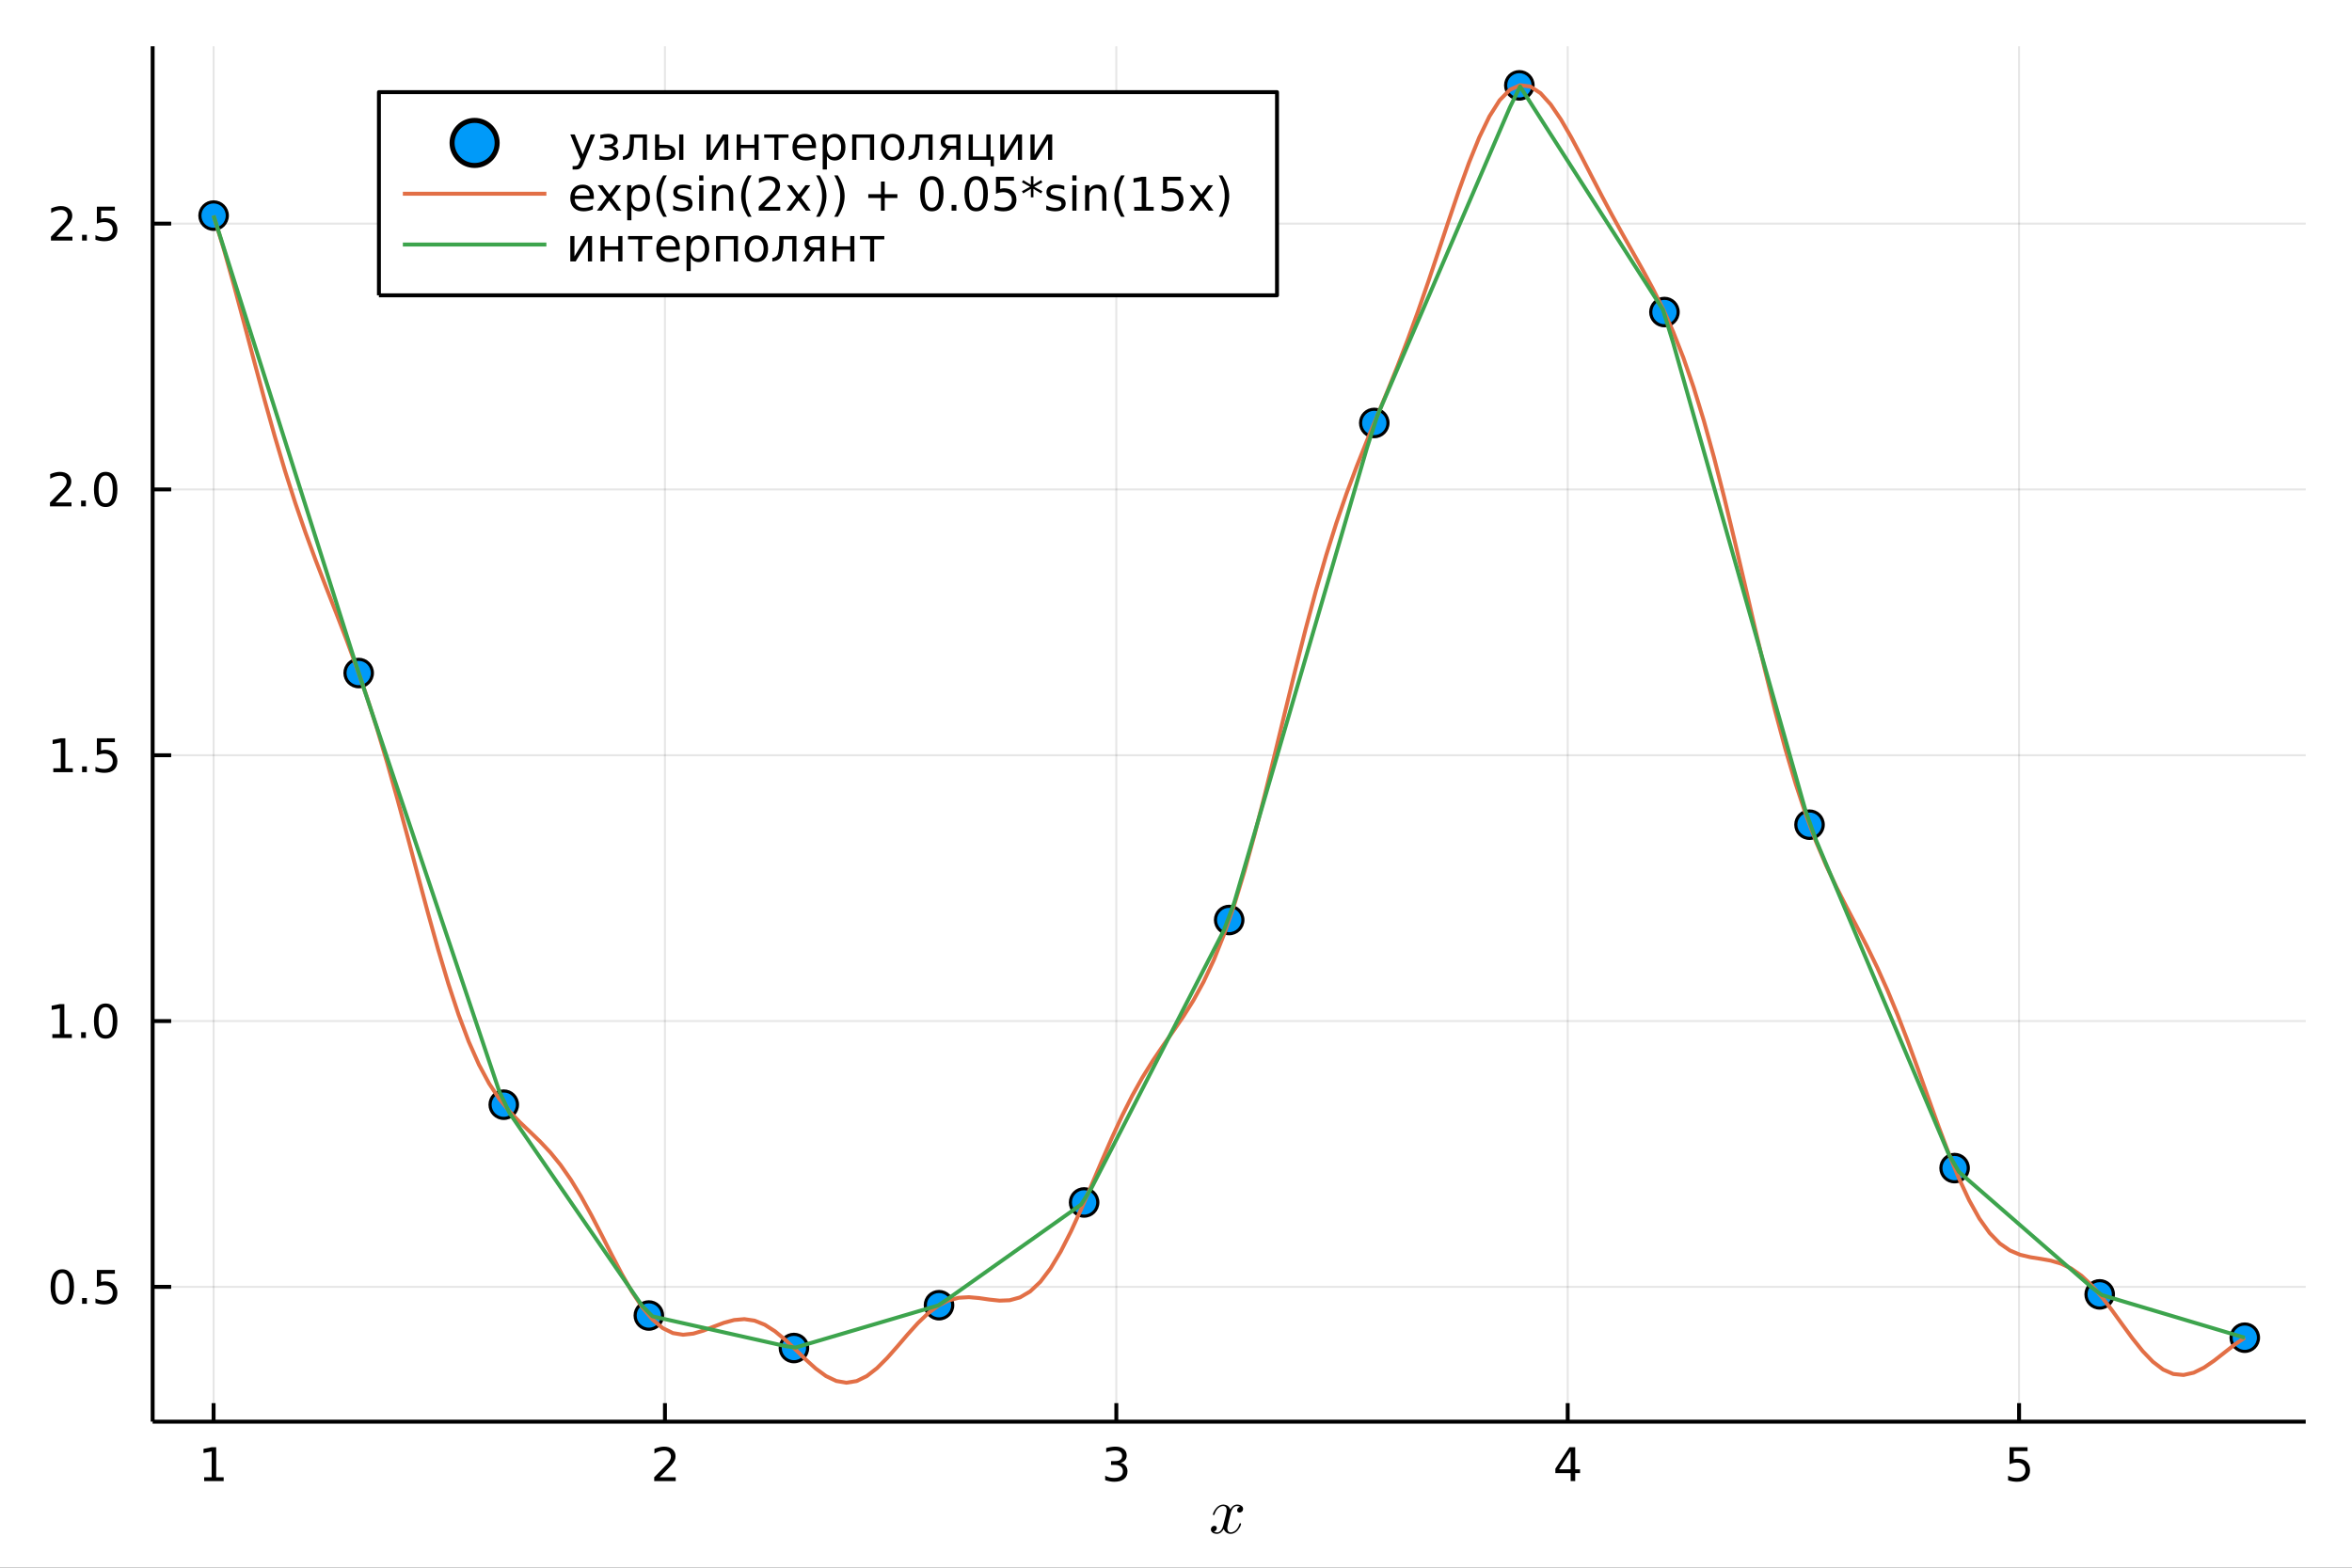<?xml version="1.0" encoding="utf-8"?>
<svg xmlns="http://www.w3.org/2000/svg" xmlns:xlink="http://www.w3.org/1999/xlink" width="600" height="400" viewBox="0 0 2400 1600">
<rect x="0" y="0" width="2400" height="1600" fill="#333333" stroke="none"/>
<defs>
  <clipPath id="clip840">
    <rect x="0" y="0" width="2400" height="1600"/>
  </clipPath>
</defs>
<path clip-path="url(#clip840)" d="
M0 1600 L2400 1600 L2400 0 L0 0  Z
  " fill="#ffffff" fill-rule="evenodd" fill-opacity="1"/>
<defs>
  <clipPath id="clip841">
    <rect x="480" y="0" width="1681" height="1600"/>
  </clipPath>
</defs>
<defs>
  <clipPath id="clip842">
    <rect x="155" y="47" width="2198" height="1405"/>
  </clipPath>
</defs>
<path clip-path="url(#clip840)" d="
M155.765 1450.96 L2352.76 1450.96 L2352.76 47.244 L155.765 47.244  Z
  " fill="#ffffff" fill-rule="evenodd" fill-opacity="1"/>
<polyline clip-path="url(#clip842)" style="stroke:#000000; stroke-linecap:butt; stroke-linejoin:round; stroke-width:2; stroke-opacity:0.1; fill:none" points="
  217.944,1450.96 217.944,47.244 
  "/>
<polyline clip-path="url(#clip842)" style="stroke:#000000; stroke-linecap:butt; stroke-linejoin:round; stroke-width:2; stroke-opacity:0.1; fill:none" points="
  678.529,1450.96 678.529,47.244 
  "/>
<polyline clip-path="url(#clip842)" style="stroke:#000000; stroke-linecap:butt; stroke-linejoin:round; stroke-width:2; stroke-opacity:0.1; fill:none" points="
  1139.11,1450.96 1139.11,47.244 
  "/>
<polyline clip-path="url(#clip842)" style="stroke:#000000; stroke-linecap:butt; stroke-linejoin:round; stroke-width:2; stroke-opacity:0.1; fill:none" points="
  1599.7,1450.96 1599.7,47.244 
  "/>
<polyline clip-path="url(#clip842)" style="stroke:#000000; stroke-linecap:butt; stroke-linejoin:round; stroke-width:2; stroke-opacity:0.1; fill:none" points="
  2060.28,1450.96 2060.28,47.244 
  "/>
<polyline clip-path="url(#clip840)" style="stroke:#000000; stroke-linecap:butt; stroke-linejoin:round; stroke-width:4; stroke-opacity:1; fill:none" points="
  155.765,1450.96 2352.76,1450.96 
  "/>
<polyline clip-path="url(#clip840)" style="stroke:#000000; stroke-linecap:butt; stroke-linejoin:round; stroke-width:4; stroke-opacity:1; fill:none" points="
  217.944,1450.96 217.944,1432.06 
  "/>
<polyline clip-path="url(#clip840)" style="stroke:#000000; stroke-linecap:butt; stroke-linejoin:round; stroke-width:4; stroke-opacity:1; fill:none" points="
  678.529,1450.96 678.529,1432.06 
  "/>
<polyline clip-path="url(#clip840)" style="stroke:#000000; stroke-linecap:butt; stroke-linejoin:round; stroke-width:4; stroke-opacity:1; fill:none" points="
  1139.11,1450.96 1139.11,1432.06 
  "/>
<polyline clip-path="url(#clip840)" style="stroke:#000000; stroke-linecap:butt; stroke-linejoin:round; stroke-width:4; stroke-opacity:1; fill:none" points="
  1599.7,1450.96 1599.7,1432.06 
  "/>
<polyline clip-path="url(#clip840)" style="stroke:#000000; stroke-linecap:butt; stroke-linejoin:round; stroke-width:4; stroke-opacity:1; fill:none" points="
  2060.28,1450.96 2060.28,1432.06 
  "/>
<path clip-path="url(#clip840)" d="M208.326 1507.7 L215.965 1507.7 L215.965 1481.33 L207.655 1483 L207.655 1478.74 L215.918 1477.07 L220.594 1477.07 L220.594 1507.7 L228.233 1507.7 L228.233 1511.63 L208.326 1511.63 L208.326 1507.7 Z" fill="#000000" fill-rule="evenodd" fill-opacity="1" /><path clip-path="url(#clip840)" d="M673.182 1507.7 L689.501 1507.7 L689.501 1511.63 L667.557 1511.63 L667.557 1507.7 Q670.219 1504.94 674.802 1500.31 Q679.409 1495.66 680.589 1494.32 Q682.835 1491.79 683.714 1490.06 Q684.617 1488.3 684.617 1486.61 Q684.617 1483.85 682.673 1482.12 Q680.751 1480.38 677.649 1480.38 Q675.45 1480.38 672.997 1481.15 Q670.566 1481.91 667.788 1483.46 L667.788 1478.74 Q670.612 1477.6 673.066 1477.03 Q675.52 1476.45 677.557 1476.45 Q682.927 1476.45 686.122 1479.13 Q689.316 1481.82 689.316 1486.31 Q689.316 1488.44 688.506 1490.36 Q687.719 1492.26 685.612 1494.85 Q685.034 1495.52 681.932 1498.74 Q678.83 1501.93 673.182 1507.7 Z" fill="#000000" fill-rule="evenodd" fill-opacity="1" /><path clip-path="url(#clip840)" d="M1143.36 1493 Q1146.72 1493.72 1148.59 1495.98 Q1150.49 1498.25 1150.49 1501.59 Q1150.49 1506.7 1146.97 1509.5 Q1143.45 1512.3 1136.97 1512.3 Q1134.8 1512.3 1132.48 1511.86 Q1130.19 1511.45 1127.74 1510.59 L1127.74 1506.08 Q1129.68 1507.21 1132 1507.79 Q1134.31 1508.37 1136.83 1508.37 Q1141.23 1508.37 1143.52 1506.63 Q1145.84 1504.9 1145.84 1501.59 Q1145.84 1498.53 1143.69 1496.82 Q1141.56 1495.08 1137.74 1495.08 L1133.71 1495.08 L1133.71 1491.24 L1137.92 1491.24 Q1141.37 1491.24 1143.2 1489.87 Q1145.03 1488.48 1145.03 1485.89 Q1145.03 1483.23 1143.13 1481.82 Q1141.26 1480.38 1137.74 1480.38 Q1135.82 1480.38 1133.62 1480.8 Q1131.42 1481.22 1128.78 1482.1 L1128.78 1477.93 Q1131.44 1477.19 1133.76 1476.82 Q1136.09 1476.45 1138.15 1476.45 Q1143.48 1476.45 1146.58 1478.88 Q1149.68 1481.29 1149.68 1485.41 Q1149.68 1488.28 1148.04 1490.27 Q1146.39 1492.23 1143.36 1493 Z" fill="#000000" fill-rule="evenodd" fill-opacity="1" /><path clip-path="url(#clip840)" d="M1602.71 1481.15 L1590.9 1499.6 L1602.71 1499.6 L1602.71 1481.15 M1601.48 1477.07 L1607.36 1477.07 L1607.36 1499.6 L1612.29 1499.6 L1612.29 1503.48 L1607.36 1503.48 L1607.36 1511.63 L1602.71 1511.63 L1602.71 1503.48 L1587.11 1503.48 L1587.11 1498.97 L1601.48 1477.07 Z" fill="#000000" fill-rule="evenodd" fill-opacity="1" /><path clip-path="url(#clip840)" d="M2050.56 1477.07 L2068.92 1477.07 L2068.92 1481.01 L2054.84 1481.01 L2054.84 1489.48 Q2055.86 1489.13 2056.88 1488.97 Q2057.9 1488.79 2058.92 1488.79 Q2064.71 1488.79 2068.09 1491.96 Q2071.46 1495.13 2071.46 1500.54 Q2071.46 1506.12 2067.99 1509.22 Q2064.52 1512.3 2058.2 1512.3 Q2056.03 1512.3 2053.76 1511.93 Q2051.51 1511.56 2049.1 1510.82 L2049.1 1506.12 Q2051.19 1507.26 2053.41 1507.81 Q2055.63 1508.37 2058.11 1508.37 Q2062.11 1508.37 2064.45 1506.26 Q2066.79 1504.16 2066.79 1500.54 Q2066.79 1496.93 2064.45 1494.83 Q2062.11 1492.72 2058.11 1492.72 Q2056.23 1492.72 2054.36 1493.14 Q2052.51 1493.55 2050.56 1494.43 L2050.56 1477.07 Z" fill="#000000" fill-rule="evenodd" fill-opacity="1" /><path clip-path="url(#clip840)" d="M1268.43 1539.92 Q1268.43 1541.72 1267.31 1542.75 Q1266.18 1543.75 1264.89 1543.75 Q1263.67 1543.75 1263.02 1543.04 Q1262.38 1542.33 1262.38 1541.43 Q1262.38 1540.21 1263.28 1539.14 Q1264.18 1538.08 1265.54 1537.85 Q1264.21 1537.02 1262.25 1537.02 Q1260.96 1537.02 1259.83 1537.69 Q1258.74 1538.37 1258.06 1539.24 Q1257.42 1540.11 1256.84 1541.37 Q1256.29 1542.59 1256.07 1543.33 Q1255.87 1544.04 1255.71 1544.81 L1253.46 1553.83 Q1252.36 1558.11 1252.36 1559.63 Q1252.36 1561.49 1253.26 1562.75 Q1254.17 1563.97 1255.97 1563.97 Q1256.68 1563.97 1257.48 1563.78 Q1258.29 1563.55 1259.32 1562.98 Q1260.38 1562.36 1261.32 1561.46 Q1262.28 1560.53 1263.22 1558.95 Q1264.15 1557.37 1264.76 1555.34 Q1264.96 1554.63 1265.6 1554.63 Q1266.4 1554.63 1266.4 1555.28 Q1266.4 1555.83 1265.95 1556.98 Q1265.54 1558.11 1264.6 1559.59 Q1263.7 1561.04 1262.51 1562.36 Q1261.32 1563.65 1259.54 1564.55 Q1257.77 1565.46 1255.84 1565.46 Q1253.07 1565.46 1251.24 1563.97 Q1249.4 1562.49 1248.72 1560.43 Q1248.56 1560.72 1248.34 1561.11 Q1248.11 1561.49 1247.44 1562.36 Q1246.79 1563.2 1246.05 1563.84 Q1245.31 1564.46 1244.15 1564.94 Q1243.02 1565.46 1241.8 1565.46 Q1240.25 1565.46 1238.87 1565 Q1237.52 1564.55 1236.55 1563.52 Q1235.58 1562.49 1235.58 1561.08 Q1235.58 1559.5 1236.65 1558.4 Q1237.74 1557.27 1239.22 1557.27 Q1240.16 1557.27 1240.9 1557.82 Q1241.67 1558.37 1241.67 1559.56 Q1241.67 1560.88 1240.77 1561.88 Q1239.87 1562.88 1238.58 1563.14 Q1239.9 1563.97 1241.86 1563.97 Q1243.99 1563.97 1245.66 1562.11 Q1247.34 1560.24 1248.14 1557.11 Q1250.14 1549.61 1250.91 1546.26 Q1251.69 1542.88 1251.69 1541.43 Q1251.69 1540.08 1251.33 1539.14 Q1250.98 1538.21 1250.37 1537.79 Q1249.79 1537.34 1249.24 1537.18 Q1248.72 1537.02 1248.14 1537.02 Q1247.18 1537.02 1246.08 1537.4 Q1245.02 1537.79 1243.73 1538.69 Q1242.48 1539.56 1241.28 1541.37 Q1240.09 1543.17 1239.29 1545.65 Q1239.13 1546.39 1238.42 1546.39 Q1237.65 1546.36 1237.65 1545.71 Q1237.65 1545.17 1238.06 1544.04 Q1238.51 1542.88 1239.42 1541.43 Q1240.35 1539.98 1241.54 1538.69 Q1242.77 1537.37 1244.54 1536.47 Q1246.34 1535.57 1248.27 1535.57 Q1249.14 1535.57 1249.98 1535.76 Q1250.85 1535.92 1251.88 1536.41 Q1252.94 1536.89 1253.88 1537.95 Q1254.81 1539.01 1255.39 1540.56 Q1255.78 1539.82 1256.29 1539.11 Q1256.84 1538.4 1257.68 1537.53 Q1258.55 1536.63 1259.74 1536.12 Q1260.96 1535.57 1262.31 1535.57 Q1263.64 1535.57 1264.92 1535.92 Q1266.21 1536.24 1267.31 1537.31 Q1268.43 1538.34 1268.43 1539.92 Z" fill="#000000" fill-rule="evenodd" fill-opacity="1" /><polyline clip-path="url(#clip842)" style="stroke:#000000; stroke-linecap:butt; stroke-linejoin:round; stroke-width:2; stroke-opacity:0.1; fill:none" points="
  155.765,1313.39 2352.76,1313.39 
  "/>
<polyline clip-path="url(#clip842)" style="stroke:#000000; stroke-linecap:butt; stroke-linejoin:round; stroke-width:2; stroke-opacity:0.1; fill:none" points="
  155.765,1042.1 2352.76,1042.1 
  "/>
<polyline clip-path="url(#clip842)" style="stroke:#000000; stroke-linecap:butt; stroke-linejoin:round; stroke-width:2; stroke-opacity:0.1; fill:none" points="
  155.765,770.808 2352.76,770.808 
  "/>
<polyline clip-path="url(#clip842)" style="stroke:#000000; stroke-linecap:butt; stroke-linejoin:round; stroke-width:2; stroke-opacity:0.1; fill:none" points="
  155.765,499.518 2352.76,499.518 
  "/>
<polyline clip-path="url(#clip842)" style="stroke:#000000; stroke-linecap:butt; stroke-linejoin:round; stroke-width:2; stroke-opacity:0.1; fill:none" points="
  155.765,228.229 2352.76,228.229 
  "/>
<polyline clip-path="url(#clip840)" style="stroke:#000000; stroke-linecap:butt; stroke-linejoin:round; stroke-width:4; stroke-opacity:1; fill:none" points="
  155.765,1450.96 155.765,47.244 
  "/>
<polyline clip-path="url(#clip840)" style="stroke:#000000; stroke-linecap:butt; stroke-linejoin:round; stroke-width:4; stroke-opacity:1; fill:none" points="
  155.765,1313.39 174.663,1313.39 
  "/>
<polyline clip-path="url(#clip840)" style="stroke:#000000; stroke-linecap:butt; stroke-linejoin:round; stroke-width:4; stroke-opacity:1; fill:none" points="
  155.765,1042.1 174.663,1042.1 
  "/>
<polyline clip-path="url(#clip840)" style="stroke:#000000; stroke-linecap:butt; stroke-linejoin:round; stroke-width:4; stroke-opacity:1; fill:none" points="
  155.765,770.808 174.663,770.808 
  "/>
<polyline clip-path="url(#clip840)" style="stroke:#000000; stroke-linecap:butt; stroke-linejoin:round; stroke-width:4; stroke-opacity:1; fill:none" points="
  155.765,499.518 174.663,499.518 
  "/>
<polyline clip-path="url(#clip840)" style="stroke:#000000; stroke-linecap:butt; stroke-linejoin:round; stroke-width:4; stroke-opacity:1; fill:none" points="
  155.765,228.229 174.663,228.229 
  "/>
<path clip-path="url(#clip840)" d="M63.585 1299.19 Q59.974 1299.19 58.145 1302.75 Q56.339 1306.29 56.339 1313.42 Q56.339 1320.53 58.145 1324.09 Q59.974 1327.63 63.585 1327.63 Q67.219 1327.63 69.024 1324.09 Q70.853 1320.53 70.853 1313.42 Q70.853 1306.29 69.024 1302.75 Q67.219 1299.19 63.585 1299.19 M63.585 1295.48 Q69.395 1295.48 72.45 1300.09 Q75.529 1304.67 75.529 1313.42 Q75.529 1322.15 72.45 1326.76 Q69.395 1331.34 63.585 1331.34 Q57.775 1331.34 54.696 1326.76 Q51.64 1322.15 51.64 1313.42 Q51.64 1304.67 54.696 1300.09 Q57.775 1295.48 63.585 1295.48 Z" fill="#000000" fill-rule="evenodd" fill-opacity="1" /><path clip-path="url(#clip840)" d="M83.747 1324.79 L88.631 1324.79 L88.631 1330.67 L83.747 1330.67 L83.747 1324.79 Z" fill="#000000" fill-rule="evenodd" fill-opacity="1" /><path clip-path="url(#clip840)" d="M98.862 1296.11 L117.219 1296.11 L117.219 1300.04 L103.145 1300.04 L103.145 1308.51 Q104.163 1308.17 105.182 1308.01 Q106.2 1307.82 107.219 1307.82 Q113.006 1307.82 116.385 1310.99 Q119.765 1314.16 119.765 1319.58 Q119.765 1325.16 116.293 1328.26 Q112.82 1331.34 106.501 1331.34 Q104.325 1331.34 102.057 1330.97 Q99.811 1330.6 97.404 1329.86 L97.404 1325.16 Q99.487 1326.29 101.709 1326.85 Q103.932 1327.4 106.408 1327.4 Q110.413 1327.4 112.751 1325.3 Q115.089 1323.19 115.089 1319.58 Q115.089 1315.97 112.751 1313.86 Q110.413 1311.76 106.408 1311.76 Q104.534 1311.76 102.659 1312.17 Q100.807 1312.59 98.862 1313.47 L98.862 1296.11 Z" fill="#000000" fill-rule="evenodd" fill-opacity="1" /><path clip-path="url(#clip840)" d="M53.4 1055.44 L61.038 1055.44 L61.038 1029.08 L52.728 1030.74 L52.728 1026.48 L60.992 1024.82 L65.668 1024.82 L65.668 1055.44 L73.307 1055.44 L73.307 1059.38 L53.4 1059.38 L53.4 1055.44 Z" fill="#000000" fill-rule="evenodd" fill-opacity="1" /><path clip-path="url(#clip840)" d="M82.751 1053.5 L87.635 1053.5 L87.635 1059.38 L82.751 1059.38 L82.751 1053.5 Z" fill="#000000" fill-rule="evenodd" fill-opacity="1" /><path clip-path="url(#clip840)" d="M107.821 1027.9 Q104.209 1027.9 102.381 1031.46 Q100.575 1035 100.575 1042.13 Q100.575 1049.24 102.381 1052.8 Q104.209 1056.35 107.821 1056.35 Q111.455 1056.35 113.26 1052.8 Q115.089 1049.24 115.089 1042.13 Q115.089 1035 113.26 1031.46 Q111.455 1027.9 107.821 1027.9 M107.821 1024.19 Q113.631 1024.19 116.686 1028.8 Q119.765 1033.38 119.765 1042.13 Q119.765 1050.86 116.686 1055.47 Q113.631 1060.05 107.821 1060.05 Q102.01 1060.05 98.932 1055.47 Q95.876 1050.86 95.876 1042.13 Q95.876 1033.38 98.932 1028.8 Q102.01 1024.19 107.821 1024.19 Z" fill="#000000" fill-rule="evenodd" fill-opacity="1" /><path clip-path="url(#clip840)" d="M54.395 784.153 L62.034 784.153 L62.034 757.787 L53.724 759.454 L53.724 755.195 L61.987 753.528 L66.663 753.528 L66.663 784.153 L74.302 784.153 L74.302 788.088 L54.395 788.088 L54.395 784.153 Z" fill="#000000" fill-rule="evenodd" fill-opacity="1" /><path clip-path="url(#clip840)" d="M83.747 782.208 L88.631 782.208 L88.631 788.088 L83.747 788.088 L83.747 782.208 Z" fill="#000000" fill-rule="evenodd" fill-opacity="1" /><path clip-path="url(#clip840)" d="M98.862 753.528 L117.219 753.528 L117.219 757.463 L103.145 757.463 L103.145 765.935 Q104.163 765.588 105.182 765.426 Q106.2 765.241 107.219 765.241 Q113.006 765.241 116.385 768.412 Q119.765 771.583 119.765 777 Q119.765 782.579 116.293 785.681 Q112.82 788.759 106.501 788.759 Q104.325 788.759 102.057 788.389 Q99.811 788.019 97.404 787.278 L97.404 782.579 Q99.487 783.713 101.709 784.269 Q103.932 784.824 106.408 784.824 Q110.413 784.824 112.751 782.718 Q115.089 780.611 115.089 777 Q115.089 773.389 112.751 771.282 Q110.413 769.176 106.408 769.176 Q104.534 769.176 102.659 769.593 Q100.807 770.009 98.862 770.889 L98.862 753.528 Z" fill="#000000" fill-rule="evenodd" fill-opacity="1" /><path clip-path="url(#clip840)" d="M56.617 512.863 L72.936 512.863 L72.936 516.798 L50.992 516.798 L50.992 512.863 Q53.654 510.108 58.237 505.479 Q62.844 500.826 64.025 499.484 Q66.27 496.96 67.149 495.224 Q68.052 493.465 68.052 491.775 Q68.052 489.021 66.108 487.285 Q64.186 485.548 61.085 485.548 Q58.886 485.548 56.432 486.312 Q54.001 487.076 51.224 488.627 L51.224 483.905 Q54.048 482.771 56.501 482.192 Q58.955 481.613 60.992 481.613 Q66.362 481.613 69.557 484.298 Q72.751 486.984 72.751 491.474 Q72.751 493.604 71.941 495.525 Q71.154 497.423 69.048 500.016 Q68.469 500.687 65.367 503.905 Q62.265 507.099 56.617 512.863 Z" fill="#000000" fill-rule="evenodd" fill-opacity="1" /><path clip-path="url(#clip840)" d="M82.751 510.919 L87.635 510.919 L87.635 516.798 L82.751 516.798 L82.751 510.919 Z" fill="#000000" fill-rule="evenodd" fill-opacity="1" /><path clip-path="url(#clip840)" d="M107.821 485.317 Q104.209 485.317 102.381 488.882 Q100.575 492.423 100.575 499.553 Q100.575 506.659 102.381 510.224 Q104.209 513.766 107.821 513.766 Q111.455 513.766 113.26 510.224 Q115.089 506.659 115.089 499.553 Q115.089 492.423 113.26 488.882 Q111.455 485.317 107.821 485.317 M107.821 481.613 Q113.631 481.613 116.686 486.22 Q119.765 490.803 119.765 499.553 Q119.765 508.28 116.686 512.886 Q113.631 517.47 107.821 517.47 Q102.01 517.47 98.932 512.886 Q95.876 508.28 95.876 499.553 Q95.876 490.803 98.932 486.22 Q102.01 481.613 107.821 481.613 Z" fill="#000000" fill-rule="evenodd" fill-opacity="1" /><path clip-path="url(#clip840)" d="M57.612 241.573 L73.932 241.573 L73.932 245.509 L51.987 245.509 L51.987 241.573 Q54.65 238.819 59.233 234.189 Q63.839 229.536 65.02 228.194 Q67.265 225.671 68.145 223.935 Q69.048 222.175 69.048 220.486 Q69.048 217.731 67.103 215.995 Q65.182 214.259 62.08 214.259 Q59.881 214.259 57.427 215.023 Q54.997 215.787 52.219 217.337 L52.219 212.615 Q55.043 211.481 57.497 210.902 Q59.95 210.324 61.987 210.324 Q67.358 210.324 70.552 213.009 Q73.747 215.694 73.747 220.185 Q73.747 222.314 72.936 224.236 Q72.149 226.134 70.043 228.726 Q69.464 229.398 66.362 232.615 Q63.261 235.81 57.612 241.573 Z" fill="#000000" fill-rule="evenodd" fill-opacity="1" /><path clip-path="url(#clip840)" d="M83.747 239.629 L88.631 239.629 L88.631 245.509 L83.747 245.509 L83.747 239.629 Z" fill="#000000" fill-rule="evenodd" fill-opacity="1" /><path clip-path="url(#clip840)" d="M98.862 210.949 L117.219 210.949 L117.219 214.884 L103.145 214.884 L103.145 223.356 Q104.163 223.009 105.182 222.847 Q106.2 222.661 107.219 222.661 Q113.006 222.661 116.385 225.833 Q119.765 229.004 119.765 234.421 Q119.765 239.999 116.293 243.101 Q112.82 246.18 106.501 246.18 Q104.325 246.18 102.057 245.81 Q99.811 245.439 97.404 244.698 L97.404 239.999 Q99.487 241.134 101.709 241.689 Q103.932 242.245 106.408 242.245 Q110.413 242.245 112.751 240.138 Q115.089 238.032 115.089 234.421 Q115.089 230.81 112.751 228.703 Q110.413 226.597 106.408 226.597 Q104.534 226.597 102.659 227.013 Q100.807 227.43 98.862 228.31 L98.862 210.949 Z" fill="#000000" fill-rule="evenodd" fill-opacity="1" /><circle clip-path="url(#clip842)" cx="217.944" cy="220.04" r="14" fill="#009af9" fill-rule="evenodd" fill-opacity="1" stroke="#000000" stroke-opacity="1" stroke-width="3.2"/>
<circle clip-path="url(#clip842)" cx="365.989" cy="686.897" r="14" fill="#009af9" fill-rule="evenodd" fill-opacity="1" stroke="#000000" stroke-opacity="1" stroke-width="3.2"/>
<circle clip-path="url(#clip842)" cx="514.034" cy="1127.45" r="14" fill="#009af9" fill-rule="evenodd" fill-opacity="1" stroke="#000000" stroke-opacity="1" stroke-width="3.2"/>
<circle clip-path="url(#clip842)" cx="662.08" cy="1342.63" r="14" fill="#009af9" fill-rule="evenodd" fill-opacity="1" stroke="#000000" stroke-opacity="1" stroke-width="3.2"/>
<circle clip-path="url(#clip842)" cx="810.125" cy="1375.8" r="14" fill="#009af9" fill-rule="evenodd" fill-opacity="1" stroke="#000000" stroke-opacity="1" stroke-width="3.2"/>
<circle clip-path="url(#clip842)" cx="958.17" cy="1332.1" r="14" fill="#009af9" fill-rule="evenodd" fill-opacity="1" stroke="#000000" stroke-opacity="1" stroke-width="3.2"/>
<circle clip-path="url(#clip842)" cx="1106.22" cy="1227.23" r="14" fill="#009af9" fill-rule="evenodd" fill-opacity="1" stroke="#000000" stroke-opacity="1" stroke-width="3.2"/>
<circle clip-path="url(#clip842)" cx="1254.26" cy="938.96" r="14" fill="#009af9" fill-rule="evenodd" fill-opacity="1" stroke="#000000" stroke-opacity="1" stroke-width="3.2"/>
<circle clip-path="url(#clip842)" cx="1402.31" cy="431.679" r="14" fill="#009af9" fill-rule="evenodd" fill-opacity="1" stroke="#000000" stroke-opacity="1" stroke-width="3.2"/>
<circle clip-path="url(#clip842)" cx="1550.35" cy="87.103" r="14" fill="#009af9" fill-rule="evenodd" fill-opacity="1" stroke="#000000" stroke-opacity="1" stroke-width="3.2"/>
<circle clip-path="url(#clip842)" cx="1698.4" cy="318.475" r="14" fill="#009af9" fill-rule="evenodd" fill-opacity="1" stroke="#000000" stroke-opacity="1" stroke-width="3.2"/>
<circle clip-path="url(#clip842)" cx="1846.44" cy="841.68" r="14" fill="#009af9" fill-rule="evenodd" fill-opacity="1" stroke="#000000" stroke-opacity="1" stroke-width="3.2"/>
<circle clip-path="url(#clip842)" cx="1994.49" cy="1192.18" r="14" fill="#009af9" fill-rule="evenodd" fill-opacity="1" stroke="#000000" stroke-opacity="1" stroke-width="3.2"/>
<circle clip-path="url(#clip842)" cx="2142.53" cy="1321.04" r="14" fill="#009af9" fill-rule="evenodd" fill-opacity="1" stroke="#000000" stroke-opacity="1" stroke-width="3.2"/>
<circle clip-path="url(#clip842)" cx="2290.58" cy="1365.26" r="14" fill="#009af9" fill-rule="evenodd" fill-opacity="1" stroke="#000000" stroke-opacity="1" stroke-width="3.2"/>
<polyline clip-path="url(#clip842)" style="stroke:#e26f46; stroke-linecap:butt; stroke-linejoin:round; stroke-width:4; stroke-opacity:1; fill:none" points="
  217.944,220.04 228.359,254.237 238.774,291.387 249.19,330.27 259.605,369.653 270.02,408.405 280.435,445.61 290.851,480.647 301.266,513.241 311.681,543.474 
  322.096,571.757 332.512,598.76 342.927,625.32 353.342,652.326 363.757,680.605 374.173,710.806 384.588,743.317 395.003,778.206 405.418,815.2 415.833,853.709 
  426.249,892.881 436.664,931.694 447.079,969.062 457.494,1003.96 467.91,1035.53 478.325,1063.17 488.74,1086.62 499.155,1105.97 509.571,1121.67 519.986,1134.45 
  530.401,1145.25 540.816,1155.14 551.232,1165.17 561.647,1176.24 572.062,1189.05 582.477,1203.97 592.893,1221.03 603.308,1239.93 613.723,1260.04 624.138,1280.51 
  634.554,1300.35 644.969,1318.56 655.384,1334.23 665.799,1346.67 676.215,1355.47 686.63,1360.57 697.045,1362.25 707.46,1361.11 717.875,1358.01 728.291,1353.96 
  738.706,1350.04 749.121,1347.22 759.536,1346.31 769.952,1347.85 780.367,1352.03 790.782,1358.7 801.197,1367.36 811.613,1377.25 822.028,1387.41 832.443,1396.8 
  842.858,1404.43 853.274,1409.43 863.689,1411.23 874.104,1409.54 884.519,1404.44 894.935,1396.32 905.35,1385.9 915.765,1374.09 926.18,1361.92 936.596,1350.39 
  947.011,1340.39 957.426,1332.57 967.841,1327.27 978.257,1324.51 988.672,1323.91 999.087,1324.83 1009.5,1326.35 1019.92,1327.45 1030.33,1327.04 1040.75,1324.17 
  1051.16,1318.07 1061.58,1308.24 1071.99,1294.57 1082.41,1277.24 1092.82,1256.8 1103.24,1234.03 1113.65,1209.89 1124.07,1185.4 1134.49,1161.5 1144.9,1138.96 
  1155.32,1118.29 1165.73,1099.66 1176.15,1082.9 1186.56,1067.51 1196.98,1052.71 1207.39,1037.54 1217.81,1020.94 1228.22,1001.94 1238.64,979.669 1249.05,953.555 
  1259.47,923.334 1269.88,889.107 1280.3,851.327 1290.71,810.759 1301.13,768.394 1311.54,725.355 1321.96,682.77 1332.37,641.659 1342.79,602.833 1353.21,566.812 
  1363.62,533.785 1374.04,503.601 1384.45,475.808 1394.87,449.721 1405.28,424.519 1415.7,399.362 1426.11,373.501 1436.53,346.393 1446.94,317.776 1457.36,287.724 
  1467.77,256.657 1478.19,225.314 1488.6,194.688 1499.02,165.929 1509.43,140.231 1519.85,118.711 1530.26,102.294 1540.68,91.617 1551.09,86.972 1561.51,88.271 
  1571.93,95.069 1582.34,106.609 1592.76,121.915 1603.17,139.898 1613.59,159.473 1624,179.679 1634.42,199.777 1644.83,219.323 1655.25,238.205 1665.66,256.641 
  1676.08,275.14 1686.49,294.419 1696.91,315.31 1707.32,338.64 1717.74,365.122 1728.15,395.244 1738.57,429.201 1748.98,466.848 1759.4,507.697 1769.81,550.95 
  1780.23,595.575 1790.65,640.401 1801.06,684.237 1811.48,725.987 1821.89,764.764 1832.31,799.976 1842.72,831.376 1853.14,859.087 1863.55,883.568 1873.97,905.56 
  1884.38,925.99 1894.8,945.863 1905.21,966.134 1915.63,987.606 1926.04,1010.82 1936.46,1036.02 1946.87,1063.08 1957.29,1091.55 1967.7,1120.71 1978.12,1149.64 
  1988.53,1177.31 1998.95,1202.74 2009.37,1225.08 2019.78,1243.72 2030.2,1258.38 2040.61,1269.1 2051.03,1276.29 2061.44,1280.65 2071.86,1283.13 2082.27,1284.77 
  2092.69,1286.64 2103.1,1289.69 2113.52,1294.67 2123.93,1302 2134.35,1311.78 2144.76,1323.77 2155.18,1337.37 2165.59,1351.77 2176.01,1365.98 2186.42,1378.99 
  2196.84,1389.83 2207.25,1397.77 2217.67,1402.32 2228.09,1403.32 2238.5,1400.99 2248.92,1395.85 2259.33,1388.71 2269.75,1380.54 2280.16,1372.39 2290.58,1365.26 
  
  "/>
<polyline clip-path="url(#clip842)" style="stroke:#3da44d; stroke-linecap:butt; stroke-linejoin:round; stroke-width:4; stroke-opacity:1; fill:none" points="
  217.944,220.04 228.359,252.884 238.774,285.728 249.19,318.573 259.605,351.417 270.02,384.261 280.435,417.105 290.851,449.95 301.266,482.794 311.681,515.638 
  322.096,548.482 332.512,581.326 342.927,614.171 353.342,647.015 363.757,679.859 374.173,711.25 384.588,742.243 395.003,773.237 405.418,804.231 415.833,835.225 
  426.249,866.219 436.664,897.212 447.079,928.206 457.494,959.2 467.91,990.194 478.325,1021.19 488.74,1052.18 499.155,1083.18 509.571,1114.17 519.986,1136.1 
  530.401,1151.24 540.816,1166.38 551.232,1181.52 561.647,1196.66 572.062,1211.79 582.477,1226.93 592.893,1242.07 603.308,1257.21 613.723,1272.35 624.138,1287.49 
  634.554,1302.62 644.969,1317.76 655.384,1332.9 665.799,1343.47 676.215,1345.8 686.63,1348.13 697.045,1350.47 707.46,1352.8 717.875,1355.13 728.291,1357.47 
  738.706,1359.8 749.121,1362.13 759.536,1364.47 769.952,1366.8 780.367,1369.13 790.782,1371.47 801.197,1373.8 811.613,1375.36 822.028,1372.29 832.443,1369.21 
  842.858,1366.14 853.274,1363.06 863.689,1359.99 874.104,1356.92 884.519,1353.84 894.935,1350.77 905.35,1347.69 915.765,1344.62 926.18,1341.55 936.596,1338.47 
  947.011,1335.4 957.426,1332.32 967.841,1325.25 978.257,1317.87 988.672,1310.5 999.087,1303.12 1009.5,1295.74 1019.92,1288.36 1030.33,1280.98 1040.75,1273.6 
  1051.16,1266.23 1061.58,1258.85 1071.99,1251.47 1082.41,1244.09 1092.82,1236.71 1103.24,1229.33 1113.65,1212.74 1124.07,1192.46 1134.49,1172.18 1144.9,1151.9 
  1155.32,1131.62 1165.73,1111.34 1176.15,1091.06 1186.56,1070.78 1196.98,1050.5 1207.39,1030.22 1217.81,1009.94 1228.22,989.66 1238.64,969.38 1249.05,949.1 
  1259.47,921.116 1269.88,885.428 1280.3,849.74 1290.71,814.052 1301.13,778.364 1311.54,742.676 1321.96,706.988 1332.37,671.299 1342.79,635.611 1353.21,599.923 
  1363.62,564.235 1374.04,528.547 1384.45,492.859 1394.87,457.171 1405.28,424.753 1415.7,400.512 1426.11,376.27 1436.53,352.029 1446.94,327.787 1457.36,303.546 
  1467.77,279.304 1478.19,255.063 1488.6,230.821 1499.02,206.579 1509.43,182.338 1519.85,158.096 1530.26,133.855 1540.68,109.613 1551.09,88.266 1561.51,104.543 
  1571.93,120.821 1582.34,137.098 1592.76,153.376 1603.17,169.653 1613.59,185.93 1624,202.208 1634.42,218.485 1644.83,234.763 1655.25,251.04 1665.66,267.317 
  1676.08,283.595 1686.49,299.872 1696.91,316.149 1707.32,350.025 1717.74,386.833 1728.15,423.642 1738.57,460.45 1748.98,497.258 1759.4,534.067 1769.81,570.875 
  1780.23,607.683 1790.65,644.492 1801.06,681.3 1811.48,718.109 1821.89,754.917 1832.31,791.725 1842.72,828.534 1853.14,857.531 1863.55,882.189 1873.97,906.847 
  1884.38,931.505 1894.8,956.163 1905.21,980.821 1915.63,1005.48 1926.04,1030.14 1936.46,1054.79 1946.87,1079.45 1957.29,1104.11 1967.7,1128.77 1978.12,1153.43 
  1988.53,1178.08 1998.95,1196.06 2009.37,1205.13 2019.78,1214.19 2030.2,1223.26 2040.61,1232.32 2051.03,1241.39 2061.44,1250.45 2071.86,1259.52 2082.27,1268.59 
  2092.69,1277.65 2103.1,1286.72 2113.52,1295.78 2123.93,1304.85 2134.35,1313.91 2144.76,1321.7 2155.18,1324.81 2165.59,1327.93 2176.01,1331.04 2186.42,1334.15 
  2196.84,1337.26 2207.25,1340.37 2217.67,1343.48 2228.09,1346.59 2238.5,1349.71 2248.92,1352.82 2259.33,1355.93 2269.75,1359.04 2280.16,1362.15 2290.58,1365.26 
  
  "/>
<path clip-path="url(#clip840)" d="
M386.661 301.395 L1303.08 301.395 L1303.08 94.035 L386.661 94.035  Z
  " fill="#ffffff" fill-rule="evenodd" fill-opacity="1"/>
<polyline clip-path="url(#clip840)" style="stroke:#000000; stroke-linecap:butt; stroke-linejoin:round; stroke-width:4; stroke-opacity:1; fill:none" points="
  386.661,301.395 1303.08,301.395 1303.08,94.035 386.661,94.035 386.661,301.395 
  "/>
<circle clip-path="url(#clip840)" cx="484.305" cy="145.875" r="23" fill="#009af9" fill-rule="evenodd" fill-opacity="1" stroke="#000000" stroke-opacity="1" stroke-width="5.12"/>
<path clip-path="url(#clip840)" d="M595.792 165.562 Q593.986 170.192 592.273 171.604 Q590.56 173.016 587.69 173.016 L584.287 173.016 L584.287 169.451 L586.787 169.451 Q588.546 169.451 589.519 168.618 Q590.491 167.784 591.671 164.682 L592.435 162.738 L581.949 137.229 L586.463 137.229 L594.565 157.507 L602.667 137.229 L607.181 137.229 L595.792 165.562 Z" fill="#000000" fill-rule="evenodd" fill-opacity="1" /><path clip-path="url(#clip840)" d="M624.935 149.173 Q627.805 149.729 629.403 151.419 Q631 153.108 631 155.608 Q631 159.613 628.014 161.719 Q625.028 163.826 619.518 163.826 Q617.667 163.826 615.699 163.502 Q613.755 163.178 611.671 162.53 L611.671 158.571 Q613.315 159.428 615.282 159.868 Q617.25 160.284 619.403 160.284 Q622.898 160.284 624.842 158.988 Q626.81 157.692 626.81 155.608 Q626.81 153.571 625.074 152.345 Q623.338 151.095 620.167 151.095 L616.741 151.095 L616.741 147.576 L620.329 147.576 Q623.014 147.576 624.565 146.558 Q626.139 145.516 626.139 143.895 Q626.139 142.414 624.518 141.349 Q622.921 140.284 620.167 140.284 Q618.523 140.284 616.648 140.585 Q614.796 140.886 612.551 141.558 L612.551 137.692 Q614.819 137.136 616.787 136.858 Q618.755 136.581 620.514 136.581 Q625.051 136.581 627.667 138.409 Q630.305 140.215 630.305 143.479 Q630.305 145.632 628.917 147.136 Q627.528 148.618 624.935 149.173 Z" fill="#000000" fill-rule="evenodd" fill-opacity="1" /><path clip-path="url(#clip840)" d="M635.56 163.155 L635.56 159.613 Q639.773 158.965 641.069 156.048 Q642.643 151.951 642.643 141.465 L642.643 137.229 L660.166 137.229 L660.166 163.155 L655.907 163.155 L655.907 140.632 L646.903 140.632 L646.903 143.201 Q646.903 153.201 644.866 157.692 Q642.69 162.483 635.56 163.155 Z" fill="#000000" fill-rule="evenodd" fill-opacity="1" /><path clip-path="url(#clip840)" d="M693.06 137.229 L697.319 137.229 L697.319 163.155 L693.06 163.155 L693.06 137.229 M695.189 136.604 L695.189 136.604 M684.703 155.469 Q684.703 153.386 683.176 152.298 Q681.671 151.21 678.754 151.21 L672.689 151.21 L672.689 159.752 L678.754 159.752 Q681.671 159.752 683.176 158.664 Q684.703 157.553 684.703 155.469 M668.407 137.229 L672.689 137.229 L672.689 147.807 L678.939 147.807 Q683.893 147.807 686.555 149.706 Q689.24 151.581 689.24 155.469 Q689.24 159.358 686.555 161.256 Q683.893 163.155 678.939 163.155 L668.407 163.155 L668.407 137.229 Z" fill="#000000" fill-rule="evenodd" fill-opacity="1" /><path clip-path="url(#clip840)" d="M743.106 137.229 L743.106 163.155 L738.87 163.155 L738.87 142.345 L726.37 163.155 L720.907 163.155 L720.907 137.229 L725.143 137.229 L725.143 157.993 L737.62 137.229 L743.106 137.229 Z" fill="#000000" fill-rule="evenodd" fill-opacity="1" /><path clip-path="url(#clip840)" d="M751.717 137.229 L755.999 137.229 L755.999 147.807 L769.819 147.807 L769.819 137.229 L774.101 137.229 L774.101 163.155 L769.819 163.155 L769.819 151.21 L755.999 151.21 L755.999 163.155 L751.717 163.155 L751.717 137.229 Z" fill="#000000" fill-rule="evenodd" fill-opacity="1" /><path clip-path="url(#clip840)" d="M779.795 137.229 L804.633 137.229 L804.633 140.632 L794.309 140.632 L794.309 163.155 L790.119 163.155 L790.119 140.632 L779.795 140.632 L779.795 137.229 Z" fill="#000000" fill-rule="evenodd" fill-opacity="1" /><path clip-path="url(#clip840)" d="M832.665 149.127 L832.665 151.21 L813.082 151.21 Q813.36 155.608 815.721 157.923 Q818.105 160.215 822.341 160.215 Q824.795 160.215 827.087 159.613 Q829.402 159.011 831.67 157.807 L831.67 161.835 Q829.378 162.807 826.971 163.317 Q824.564 163.826 822.087 163.826 Q815.883 163.826 812.249 160.215 Q808.638 156.604 808.638 150.446 Q808.638 144.081 812.064 140.354 Q815.513 136.604 821.346 136.604 Q826.578 136.604 829.61 139.983 Q832.665 143.34 832.665 149.127 M828.406 147.877 Q828.36 144.382 826.439 142.298 Q824.54 140.215 821.392 140.215 Q817.828 140.215 815.675 142.229 Q813.545 144.243 813.221 147.9 L828.406 147.877 Z" fill="#000000" fill-rule="evenodd" fill-opacity="1" /><path clip-path="url(#clip840)" d="M843.776 159.266 L843.776 173.016 L839.494 173.016 L839.494 137.229 L843.776 137.229 L843.776 141.164 Q845.119 138.849 847.156 137.738 Q849.216 136.604 852.063 136.604 Q856.786 136.604 859.725 140.354 Q862.688 144.104 862.688 150.215 Q862.688 156.326 859.725 160.076 Q856.786 163.826 852.063 163.826 Q849.216 163.826 847.156 162.715 Q845.119 161.581 843.776 159.266 M858.267 150.215 Q858.267 145.516 856.323 142.854 Q854.401 140.169 851.022 140.169 Q847.642 140.169 845.698 142.854 Q843.776 145.516 843.776 150.215 Q843.776 154.914 845.698 157.599 Q847.642 160.261 851.022 160.261 Q854.401 160.261 856.323 157.599 Q858.267 154.914 858.267 150.215 Z" fill="#000000" fill-rule="evenodd" fill-opacity="1" /><path clip-path="url(#clip840)" d="M891.971 137.229 L891.971 163.155 L887.688 163.155 L887.688 140.632 L873.869 140.632 L873.869 163.155 L869.587 163.155 L869.587 137.229 L891.971 137.229 Z" fill="#000000" fill-rule="evenodd" fill-opacity="1" /><path clip-path="url(#clip840)" d="M910.79 140.215 Q907.364 140.215 905.373 142.9 Q903.383 145.562 903.383 150.215 Q903.383 154.868 905.35 157.553 Q907.341 160.215 910.79 160.215 Q914.193 160.215 916.184 157.53 Q918.174 154.844 918.174 150.215 Q918.174 145.608 916.184 142.923 Q914.193 140.215 910.79 140.215 M910.79 136.604 Q916.346 136.604 919.517 140.215 Q922.688 143.826 922.688 150.215 Q922.688 156.581 919.517 160.215 Q916.346 163.826 910.79 163.826 Q905.211 163.826 902.04 160.215 Q898.892 156.581 898.892 150.215 Q898.892 143.826 902.04 140.215 Q905.211 136.604 910.79 136.604 Z" fill="#000000" fill-rule="evenodd" fill-opacity="1" /><path clip-path="url(#clip840)" d="M927.04 163.155 L927.04 159.613 Q931.253 158.965 932.549 156.048 Q934.123 151.951 934.123 141.465 L934.123 137.229 L951.646 137.229 L951.646 163.155 L947.387 163.155 L947.387 140.632 L938.382 140.632 L938.382 143.201 Q938.382 153.201 936.345 157.692 Q934.17 162.483 927.04 163.155 Z" fill="#000000" fill-rule="evenodd" fill-opacity="1" /><path clip-path="url(#clip840)" d="M964.331 144.706 Q964.331 146.627 965.813 147.715 Q967.294 148.803 970.049 148.803 L975.79 148.803 L975.79 140.632 L970.049 140.632 Q967.294 140.632 965.813 141.696 Q964.331 142.761 964.331 144.706 M958.267 163.155 L966.183 151.789 Q963.498 151.187 961.716 149.613 Q959.933 148.016 959.933 144.706 Q959.933 140.956 962.41 139.104 Q964.91 137.229 969.933 137.229 L980.072 137.229 L980.072 163.155 L975.79 163.155 L975.79 152.206 L970.489 152.206 L962.85 163.155 L958.267 163.155 Z" fill="#000000" fill-rule="evenodd" fill-opacity="1" /><path clip-path="url(#clip840)" d="M1010.79 163.155 L988.405 163.155 L988.405 137.229 L992.688 137.229 L992.688 159.752 L1006.51 159.752 L1006.51 137.229 L1010.79 137.229 L1010.79 159.752 L1014.19 159.752 L1014.19 169.706 L1010.79 169.706 L1010.79 163.155 Z" fill="#000000" fill-rule="evenodd" fill-opacity="1" /><path clip-path="url(#clip840)" d="M1042.87 137.229 L1042.87 163.155 L1038.64 163.155 L1038.64 142.345 L1026.14 163.155 L1020.67 163.155 L1020.67 137.229 L1024.91 137.229 L1024.91 157.993 L1037.39 137.229 L1042.87 137.229 Z" fill="#000000" fill-rule="evenodd" fill-opacity="1" /><path clip-path="url(#clip840)" d="M1073.68 137.229 L1073.68 163.155 L1069.45 163.155 L1069.45 142.345 L1056.95 163.155 L1051.48 163.155 L1051.48 137.229 L1055.72 137.229 L1055.72 157.993 L1068.2 137.229 L1073.68 137.229 Z" fill="#000000" fill-rule="evenodd" fill-opacity="1" /><polyline clip-path="url(#clip840)" style="stroke:#e26f46; stroke-linecap:butt; stroke-linejoin:round; stroke-width:4; stroke-opacity:1; fill:none" points="
  411.072,197.715 557.538,197.715 
  "/>
<path clip-path="url(#clip840)" d="M605.977 200.967 L605.977 203.05 L586.394 203.05 Q586.671 207.448 589.032 209.763 Q591.417 212.055 595.653 212.055 Q598.107 212.055 600.398 211.453 Q602.713 210.851 604.981 209.647 L604.981 213.675 Q602.69 214.647 600.282 215.157 Q597.875 215.666 595.398 215.666 Q589.195 215.666 585.56 212.055 Q581.949 208.444 581.949 202.286 Q581.949 195.921 585.375 192.194 Q588.824 188.444 594.657 188.444 Q599.889 188.444 602.921 191.823 Q605.977 195.18 605.977 200.967 M601.718 199.717 Q601.671 196.222 599.75 194.138 Q597.852 192.055 594.704 192.055 Q591.139 192.055 588.986 194.069 Q586.857 196.083 586.533 199.74 L601.718 199.717 Z" fill="#000000" fill-rule="evenodd" fill-opacity="1" /><path clip-path="url(#clip840)" d="M633.685 189.069 L624.31 201.685 L634.171 214.995 L629.148 214.995 L621.602 204.81 L614.056 214.995 L609.032 214.995 L619.102 201.43 L609.889 189.069 L614.912 189.069 L621.787 198.305 L628.662 189.069 L633.685 189.069 Z" fill="#000000" fill-rule="evenodd" fill-opacity="1" /><path clip-path="url(#clip840)" d="M644.31 211.106 L644.31 224.856 L640.028 224.856 L640.028 189.069 L644.31 189.069 L644.31 193.004 Q645.653 190.689 647.69 189.578 Q649.75 188.444 652.597 188.444 Q657.319 188.444 660.259 192.194 Q663.222 195.944 663.222 202.055 Q663.222 208.166 660.259 211.916 Q657.319 215.666 652.597 215.666 Q649.75 215.666 647.69 214.555 Q645.653 213.421 644.31 211.106 M658.801 202.055 Q658.801 197.356 656.856 194.694 Q654.935 192.009 651.555 192.009 Q648.176 192.009 646.231 194.694 Q644.31 197.356 644.31 202.055 Q644.31 206.754 646.231 209.439 Q648.176 212.101 651.555 212.101 Q654.935 212.101 656.856 209.439 Q658.801 206.754 658.801 202.055 Z" fill="#000000" fill-rule="evenodd" fill-opacity="1" /><path clip-path="url(#clip840)" d="M680.513 179.023 Q677.412 184.347 675.907 189.555 Q674.402 194.763 674.402 200.11 Q674.402 205.458 675.907 210.712 Q677.435 215.944 680.513 221.245 L676.81 221.245 Q673.338 215.805 671.601 210.55 Q669.889 205.296 669.889 200.11 Q669.889 194.948 671.601 189.717 Q673.314 184.486 676.81 179.023 L680.513 179.023 Z" fill="#000000" fill-rule="evenodd" fill-opacity="1" /><path clip-path="url(#clip840)" d="M705.305 189.833 L705.305 193.86 Q703.499 192.935 701.555 192.472 Q699.611 192.009 697.527 192.009 Q694.356 192.009 692.759 192.981 Q691.185 193.953 691.185 195.898 Q691.185 197.379 692.319 198.235 Q693.453 199.069 696.879 199.833 L698.337 200.157 Q702.874 201.129 704.773 202.911 Q706.694 204.671 706.694 207.842 Q706.694 211.453 703.824 213.559 Q700.976 215.666 695.976 215.666 Q693.893 215.666 691.625 215.249 Q689.379 214.856 686.879 214.046 L686.879 209.647 Q689.24 210.874 691.532 211.499 Q693.824 212.101 696.069 212.101 Q699.078 212.101 700.699 211.083 Q702.319 210.041 702.319 208.166 Q702.319 206.43 701.138 205.504 Q699.981 204.578 696.023 203.722 L694.541 203.374 Q690.583 202.541 688.824 200.828 Q687.064 199.092 687.064 196.083 Q687.064 192.425 689.657 190.435 Q692.25 188.444 697.018 188.444 Q699.379 188.444 701.462 188.791 Q703.546 189.138 705.305 189.833 Z" fill="#000000" fill-rule="evenodd" fill-opacity="1" /><path clip-path="url(#clip840)" d="M713.476 189.069 L717.736 189.069 L717.736 214.995 L713.476 214.995 L713.476 189.069 M713.476 178.976 L717.736 178.976 L717.736 184.37 L713.476 184.37 L713.476 178.976 Z" fill="#000000" fill-rule="evenodd" fill-opacity="1" /><path clip-path="url(#clip840)" d="M748.198 199.347 L748.198 214.995 L743.939 214.995 L743.939 199.485 Q743.939 195.805 742.504 193.976 Q741.069 192.148 738.198 192.148 Q734.749 192.148 732.759 194.347 Q730.768 196.546 730.768 200.342 L730.768 214.995 L726.485 214.995 L726.485 189.069 L730.768 189.069 L730.768 193.097 Q732.296 190.759 734.356 189.601 Q736.439 188.444 739.147 188.444 Q743.615 188.444 745.907 191.222 Q748.198 193.976 748.198 199.347 Z" fill="#000000" fill-rule="evenodd" fill-opacity="1" /><path clip-path="url(#clip840)" d="M766.925 179.023 Q763.823 184.347 762.319 189.555 Q760.814 194.763 760.814 200.11 Q760.814 205.458 762.319 210.712 Q763.846 215.944 766.925 221.245 L763.221 221.245 Q759.749 215.805 758.013 210.55 Q756.3 205.296 756.3 200.11 Q756.3 194.948 758.013 189.717 Q759.726 184.486 763.221 179.023 L766.925 179.023 Z" fill="#000000" fill-rule="evenodd" fill-opacity="1" /><path clip-path="url(#clip840)" d="M779.819 211.059 L796.138 211.059 L796.138 214.995 L774.194 214.995 L774.194 211.059 Q776.856 208.305 781.439 203.675 Q786.045 199.022 787.226 197.68 Q789.471 195.157 790.351 193.421 Q791.254 191.661 791.254 189.972 Q791.254 187.217 789.309 185.481 Q787.388 183.745 784.286 183.745 Q782.087 183.745 779.633 184.509 Q777.203 185.273 774.425 186.823 L774.425 182.101 Q777.249 180.967 779.703 180.388 Q782.156 179.81 784.193 179.81 Q789.564 179.81 792.758 182.495 Q795.953 185.18 795.953 189.671 Q795.953 191.8 795.142 193.722 Q794.355 195.62 792.249 198.212 Q791.67 198.884 788.568 202.101 Q785.467 205.296 779.819 211.059 Z" fill="#000000" fill-rule="evenodd" fill-opacity="1" /><path clip-path="url(#clip840)" d="M826.902 189.069 L817.527 201.685 L827.388 214.995 L822.365 214.995 L814.818 204.81 L807.272 214.995 L802.249 214.995 L812.318 201.43 L803.105 189.069 L808.129 189.069 L815.004 198.305 L821.878 189.069 L826.902 189.069 Z" fill="#000000" fill-rule="evenodd" fill-opacity="1" /><path clip-path="url(#clip840)" d="M832.735 179.023 L836.439 179.023 Q839.911 184.486 841.624 189.717 Q843.36 194.948 843.36 200.11 Q843.36 205.296 841.624 210.55 Q839.911 215.805 836.439 221.245 L832.735 221.245 Q835.814 215.944 837.318 210.712 Q838.846 205.458 838.846 200.11 Q838.846 194.763 837.318 189.555 Q835.814 184.347 832.735 179.023 Z" fill="#000000" fill-rule="evenodd" fill-opacity="1" /><path clip-path="url(#clip840)" d="M851.23 179.023 L854.934 179.023 Q858.406 184.486 860.119 189.717 Q861.855 194.948 861.855 200.11 Q861.855 205.296 860.119 210.55 Q858.406 215.805 854.934 221.245 L851.23 221.245 Q854.309 215.944 855.813 210.712 Q857.341 205.458 857.341 200.11 Q857.341 194.763 855.813 189.555 Q854.309 184.347 851.23 179.023 Z" fill="#000000" fill-rule="evenodd" fill-opacity="1" /><path clip-path="url(#clip840)" d="M902.804 185.273 L902.804 198.166 L915.697 198.166 L915.697 202.101 L902.804 202.101 L902.804 214.995 L898.915 214.995 L898.915 202.101 L886.022 202.101 L886.022 198.166 L898.915 198.166 L898.915 185.273 L902.804 185.273 Z" fill="#000000" fill-rule="evenodd" fill-opacity="1" /><path clip-path="url(#clip840)" d="M950.859 183.513 Q947.248 183.513 945.419 187.078 Q943.614 190.62 943.614 197.749 Q943.614 204.856 945.419 208.421 Q947.248 211.962 950.859 211.962 Q954.493 211.962 956.299 208.421 Q958.128 204.856 958.128 197.749 Q958.128 190.62 956.299 187.078 Q954.493 183.513 950.859 183.513 M950.859 179.81 Q956.669 179.81 959.725 184.416 Q962.804 188.999 962.804 197.749 Q962.804 206.476 959.725 211.083 Q956.669 215.666 950.859 215.666 Q945.049 215.666 941.97 211.083 Q938.915 206.476 938.915 197.749 Q938.915 188.999 941.97 184.416 Q945.049 179.81 950.859 179.81 Z" fill="#000000" fill-rule="evenodd" fill-opacity="1" /><path clip-path="url(#clip840)" d="M971.021 209.115 L975.905 209.115 L975.905 214.995 L971.021 214.995 L971.021 209.115 Z" fill="#000000" fill-rule="evenodd" fill-opacity="1" /><path clip-path="url(#clip840)" d="M996.09 183.513 Q992.479 183.513 990.651 187.078 Q988.845 190.62 988.845 197.749 Q988.845 204.856 990.651 208.421 Q992.479 211.962 996.09 211.962 Q999.725 211.962 1001.53 208.421 Q1003.36 204.856 1003.36 197.749 Q1003.36 190.62 1001.53 187.078 Q999.725 183.513 996.09 183.513 M996.09 179.81 Q1001.9 179.81 1004.96 184.416 Q1008.03 188.999 1008.03 197.749 Q1008.03 206.476 1004.96 211.083 Q1001.9 215.666 996.09 215.666 Q990.28 215.666 987.202 211.083 Q984.146 206.476 984.146 197.749 Q984.146 188.999 987.202 184.416 Q990.28 179.81 996.09 179.81 Z" fill="#000000" fill-rule="evenodd" fill-opacity="1" /><path clip-path="url(#clip840)" d="M1016.3 180.435 L1034.66 180.435 L1034.66 184.37 L1020.58 184.37 L1020.58 192.842 Q1021.6 192.495 1022.62 192.333 Q1023.64 192.148 1024.66 192.148 Q1030.44 192.148 1033.82 195.319 Q1037.2 198.49 1037.2 203.907 Q1037.2 209.485 1033.73 212.587 Q1030.26 215.666 1023.94 215.666 Q1021.76 215.666 1019.49 215.296 Q1017.25 214.925 1014.84 214.184 L1014.84 209.485 Q1016.92 210.62 1019.15 211.175 Q1021.37 211.731 1023.84 211.731 Q1027.85 211.731 1030.19 209.624 Q1032.53 207.518 1032.53 203.907 Q1032.53 200.296 1030.19 198.189 Q1027.85 196.083 1023.84 196.083 Q1021.97 196.083 1020.09 196.499 Q1018.24 196.916 1016.3 197.796 L1016.3 180.435 Z" fill="#000000" fill-rule="evenodd" fill-opacity="1" /><path clip-path="url(#clip840)" d="M1063.64 186.129 L1055.33 190.62 L1063.64 195.134 L1062.29 197.402 L1054.52 192.703 L1054.52 201.43 L1051.88 201.43 L1051.88 192.703 L1044.1 197.402 L1042.76 195.134 L1051.07 190.62 L1042.76 186.129 L1044.1 183.837 L1051.88 188.536 L1051.88 179.81 L1054.52 179.81 L1054.52 188.536 L1062.29 183.837 L1063.64 186.129 Z" fill="#000000" fill-rule="evenodd" fill-opacity="1" /><path clip-path="url(#clip840)" d="M1086.04 189.833 L1086.04 193.86 Q1084.24 192.935 1082.29 192.472 Q1080.35 192.009 1078.27 192.009 Q1075.09 192.009 1073.5 192.981 Q1071.92 193.953 1071.92 195.898 Q1071.92 197.379 1073.06 198.235 Q1074.19 199.069 1077.62 199.833 L1079.08 200.157 Q1083.61 201.129 1085.51 202.911 Q1087.43 204.671 1087.43 207.842 Q1087.43 211.453 1084.56 213.559 Q1081.72 215.666 1076.72 215.666 Q1074.63 215.666 1072.36 215.249 Q1070.12 214.856 1067.62 214.046 L1067.62 209.647 Q1069.98 210.874 1072.27 211.499 Q1074.56 212.101 1076.81 212.101 Q1079.82 212.101 1081.44 211.083 Q1083.06 210.041 1083.06 208.166 Q1083.06 206.43 1081.88 205.504 Q1080.72 204.578 1076.76 203.722 L1075.28 203.374 Q1071.32 202.541 1069.56 200.828 Q1067.8 199.092 1067.8 196.083 Q1067.8 192.425 1070.4 190.435 Q1072.99 188.444 1077.76 188.444 Q1080.12 188.444 1082.2 188.791 Q1084.28 189.138 1086.04 189.833 Z" fill="#000000" fill-rule="evenodd" fill-opacity="1" /><path clip-path="url(#clip840)" d="M1094.21 189.069 L1098.47 189.069 L1098.47 214.995 L1094.21 214.995 L1094.21 189.069 M1094.21 178.976 L1098.47 178.976 L1098.47 184.37 L1094.21 184.37 L1094.21 178.976 Z" fill="#000000" fill-rule="evenodd" fill-opacity="1" /><path clip-path="url(#clip840)" d="M1128.94 199.347 L1128.94 214.995 L1124.68 214.995 L1124.68 199.485 Q1124.68 195.805 1123.24 193.976 Q1121.81 192.148 1118.94 192.148 Q1115.49 192.148 1113.5 194.347 Q1111.51 196.546 1111.51 200.342 L1111.51 214.995 L1107.22 214.995 L1107.22 189.069 L1111.51 189.069 L1111.51 193.097 Q1113.03 190.759 1115.09 189.601 Q1117.18 188.444 1119.89 188.444 Q1124.35 188.444 1126.65 191.222 Q1128.94 193.976 1128.94 199.347 Z" fill="#000000" fill-rule="evenodd" fill-opacity="1" /><path clip-path="url(#clip840)" d="M1147.66 179.023 Q1144.56 184.347 1143.06 189.555 Q1141.55 194.763 1141.55 200.11 Q1141.55 205.458 1143.06 210.712 Q1144.59 215.944 1147.66 221.245 L1143.96 221.245 Q1140.49 215.805 1138.75 210.55 Q1137.04 205.296 1137.04 200.11 Q1137.04 194.948 1138.75 189.717 Q1140.46 184.486 1143.96 179.023 L1147.66 179.023 Z" fill="#000000" fill-rule="evenodd" fill-opacity="1" /><path clip-path="url(#clip840)" d="M1157.34 211.059 L1164.98 211.059 L1164.98 184.694 L1156.67 186.361 L1156.67 182.101 L1164.93 180.435 L1169.61 180.435 L1169.61 211.059 L1177.25 211.059 L1177.25 214.995 L1157.34 214.995 L1157.34 211.059 Z" fill="#000000" fill-rule="evenodd" fill-opacity="1" /><path clip-path="url(#clip840)" d="M1186.74 180.435 L1205.09 180.435 L1205.09 184.37 L1191.02 184.37 L1191.02 192.842 Q1192.04 192.495 1193.06 192.333 Q1194.08 192.148 1195.09 192.148 Q1200.88 192.148 1204.26 195.319 Q1207.64 198.49 1207.64 203.907 Q1207.64 209.485 1204.17 212.587 Q1200.7 215.666 1194.38 215.666 Q1192.2 215.666 1189.93 215.296 Q1187.69 214.925 1185.28 214.184 L1185.28 209.485 Q1187.36 210.62 1189.58 211.175 Q1191.81 211.731 1194.28 211.731 Q1198.29 211.731 1200.63 209.624 Q1202.96 207.518 1202.96 203.907 Q1202.96 200.296 1200.63 198.189 Q1198.29 196.083 1194.28 196.083 Q1192.41 196.083 1190.53 196.499 Q1188.68 196.916 1186.74 197.796 L1186.74 180.435 Z" fill="#000000" fill-rule="evenodd" fill-opacity="1" /><path clip-path="url(#clip840)" d="M1237.8 189.069 L1228.43 201.685 L1238.29 214.995 L1233.27 214.995 L1225.72 204.81 L1218.17 214.995 L1213.15 214.995 L1223.22 201.43 L1214.01 189.069 L1219.03 189.069 L1225.9 198.305 L1232.78 189.069 L1237.8 189.069 Z" fill="#000000" fill-rule="evenodd" fill-opacity="1" /><path clip-path="url(#clip840)" d="M1243.64 179.023 L1247.34 179.023 Q1250.81 184.486 1252.52 189.717 Q1254.26 194.948 1254.26 200.11 Q1254.26 205.296 1252.52 210.55 Q1250.81 215.805 1247.34 221.245 L1243.64 221.245 Q1246.71 215.944 1248.22 210.712 Q1249.75 205.458 1249.75 200.11 Q1249.75 194.763 1248.22 189.555 Q1246.71 184.347 1243.64 179.023 Z" fill="#000000" fill-rule="evenodd" fill-opacity="1" /><polyline clip-path="url(#clip840)" style="stroke:#3da44d; stroke-linecap:butt; stroke-linejoin:round; stroke-width:4; stroke-opacity:1; fill:none" points="
  411.072,249.555 557.538,249.555 
  "/>
<path clip-path="url(#clip840)" d="M604.148 240.909 L604.148 266.835 L599.912 266.835 L599.912 246.025 L587.412 266.835 L581.949 266.835 L581.949 240.909 L586.185 240.909 L586.185 261.673 L598.662 240.909 L604.148 240.909 Z" fill="#000000" fill-rule="evenodd" fill-opacity="1" /><path clip-path="url(#clip840)" d="M612.759 240.909 L617.042 240.909 L617.042 251.487 L630.861 251.487 L630.861 240.909 L635.143 240.909 L635.143 266.835 L630.861 266.835 L630.861 254.89 L617.042 254.89 L617.042 266.835 L612.759 266.835 L612.759 240.909 Z" fill="#000000" fill-rule="evenodd" fill-opacity="1" /><path clip-path="url(#clip840)" d="M640.838 240.909 L665.676 240.909 L665.676 244.312 L655.352 244.312 L655.352 266.835 L651.162 266.835 L651.162 244.312 L640.838 244.312 L640.838 240.909 Z" fill="#000000" fill-rule="evenodd" fill-opacity="1" /><path clip-path="url(#clip840)" d="M693.708 252.807 L693.708 254.89 L674.125 254.89 Q674.402 259.288 676.764 261.603 Q679.148 263.895 683.384 263.895 Q685.838 263.895 688.129 263.293 Q690.444 262.691 692.712 261.487 L692.712 265.515 Q690.421 266.487 688.013 266.997 Q685.606 267.506 683.129 267.506 Q676.926 267.506 673.291 263.895 Q669.68 260.284 669.68 254.126 Q669.68 247.761 673.106 244.034 Q676.555 240.284 682.388 240.284 Q687.62 240.284 690.652 243.663 Q693.708 247.02 693.708 252.807 M689.449 251.557 Q689.402 248.062 687.481 245.978 Q685.583 243.895 682.435 243.895 Q678.87 243.895 676.717 245.909 Q674.588 247.923 674.264 251.58 L689.449 251.557 Z" fill="#000000" fill-rule="evenodd" fill-opacity="1" /><path clip-path="url(#clip840)" d="M704.819 262.946 L704.819 276.696 L700.537 276.696 L700.537 240.909 L704.819 240.909 L704.819 244.844 Q706.161 242.529 708.199 241.418 Q710.259 240.284 713.106 240.284 Q717.828 240.284 720.768 244.034 Q723.731 247.784 723.731 253.895 Q723.731 260.006 720.768 263.756 Q717.828 267.506 713.106 267.506 Q710.259 267.506 708.199 266.395 Q706.161 265.261 704.819 262.946 M719.31 253.895 Q719.31 249.196 717.365 246.534 Q715.444 243.849 712.064 243.849 Q708.685 243.849 706.74 246.534 Q704.819 249.196 704.819 253.895 Q704.819 258.594 706.74 261.279 Q708.685 263.941 712.064 263.941 Q715.444 263.941 717.365 261.279 Q719.31 258.594 719.31 253.895 Z" fill="#000000" fill-rule="evenodd" fill-opacity="1" /><path clip-path="url(#clip840)" d="M753.013 240.909 L753.013 266.835 L748.731 266.835 L748.731 244.312 L734.911 244.312 L734.911 266.835 L730.629 266.835 L730.629 240.909 L753.013 240.909 Z" fill="#000000" fill-rule="evenodd" fill-opacity="1" /><path clip-path="url(#clip840)" d="M771.832 243.895 Q768.407 243.895 766.416 246.58 Q764.425 249.242 764.425 253.895 Q764.425 258.548 766.393 261.233 Q768.383 263.895 771.832 263.895 Q775.235 263.895 777.226 261.21 Q779.217 258.524 779.217 253.895 Q779.217 249.288 777.226 246.603 Q775.235 243.895 771.832 243.895 M771.832 240.284 Q777.388 240.284 780.559 243.895 Q783.731 247.506 783.731 253.895 Q783.731 260.261 780.559 263.895 Q777.388 267.506 771.832 267.506 Q766.254 267.506 763.082 263.895 Q759.934 260.261 759.934 253.895 Q759.934 247.506 763.082 243.895 Q766.254 240.284 771.832 240.284 Z" fill="#000000" fill-rule="evenodd" fill-opacity="1" /><path clip-path="url(#clip840)" d="M788.082 266.835 L788.082 263.293 Q792.295 262.645 793.592 259.728 Q795.166 255.631 795.166 245.145 L795.166 240.909 L812.689 240.909 L812.689 266.835 L808.429 266.835 L808.429 244.312 L799.425 244.312 L799.425 246.881 Q799.425 256.881 797.388 261.372 Q795.212 266.163 788.082 266.835 Z" fill="#000000" fill-rule="evenodd" fill-opacity="1" /><path clip-path="url(#clip840)" d="M825.374 248.386 Q825.374 250.307 826.855 251.395 Q828.337 252.483 831.091 252.483 L836.832 252.483 L836.832 244.312 L831.091 244.312 Q828.337 244.312 826.855 245.376 Q825.374 246.441 825.374 248.386 M819.309 266.835 L827.226 255.469 Q824.54 254.867 822.758 253.293 Q820.976 251.696 820.976 248.386 Q820.976 244.636 823.453 242.784 Q825.953 240.909 830.976 240.909 L841.114 240.909 L841.114 266.835 L836.832 266.835 L836.832 255.886 L831.531 255.886 L823.892 266.835 L819.309 266.835 Z" fill="#000000" fill-rule="evenodd" fill-opacity="1" /><path clip-path="url(#clip840)" d="M849.448 240.909 L853.73 240.909 L853.73 251.487 L867.55 251.487 L867.55 240.909 L871.832 240.909 L871.832 266.835 L867.55 266.835 L867.55 254.89 L853.73 254.89 L853.73 266.835 L849.448 266.835 L849.448 240.909 Z" fill="#000000" fill-rule="evenodd" fill-opacity="1" /><path clip-path="url(#clip840)" d="M877.526 240.909 L902.364 240.909 L902.364 244.312 L892.04 244.312 L892.04 266.835 L887.85 266.835 L887.85 244.312 L877.526 244.312 L877.526 240.909 Z" fill="#000000" fill-rule="evenodd" fill-opacity="1" /></svg>
